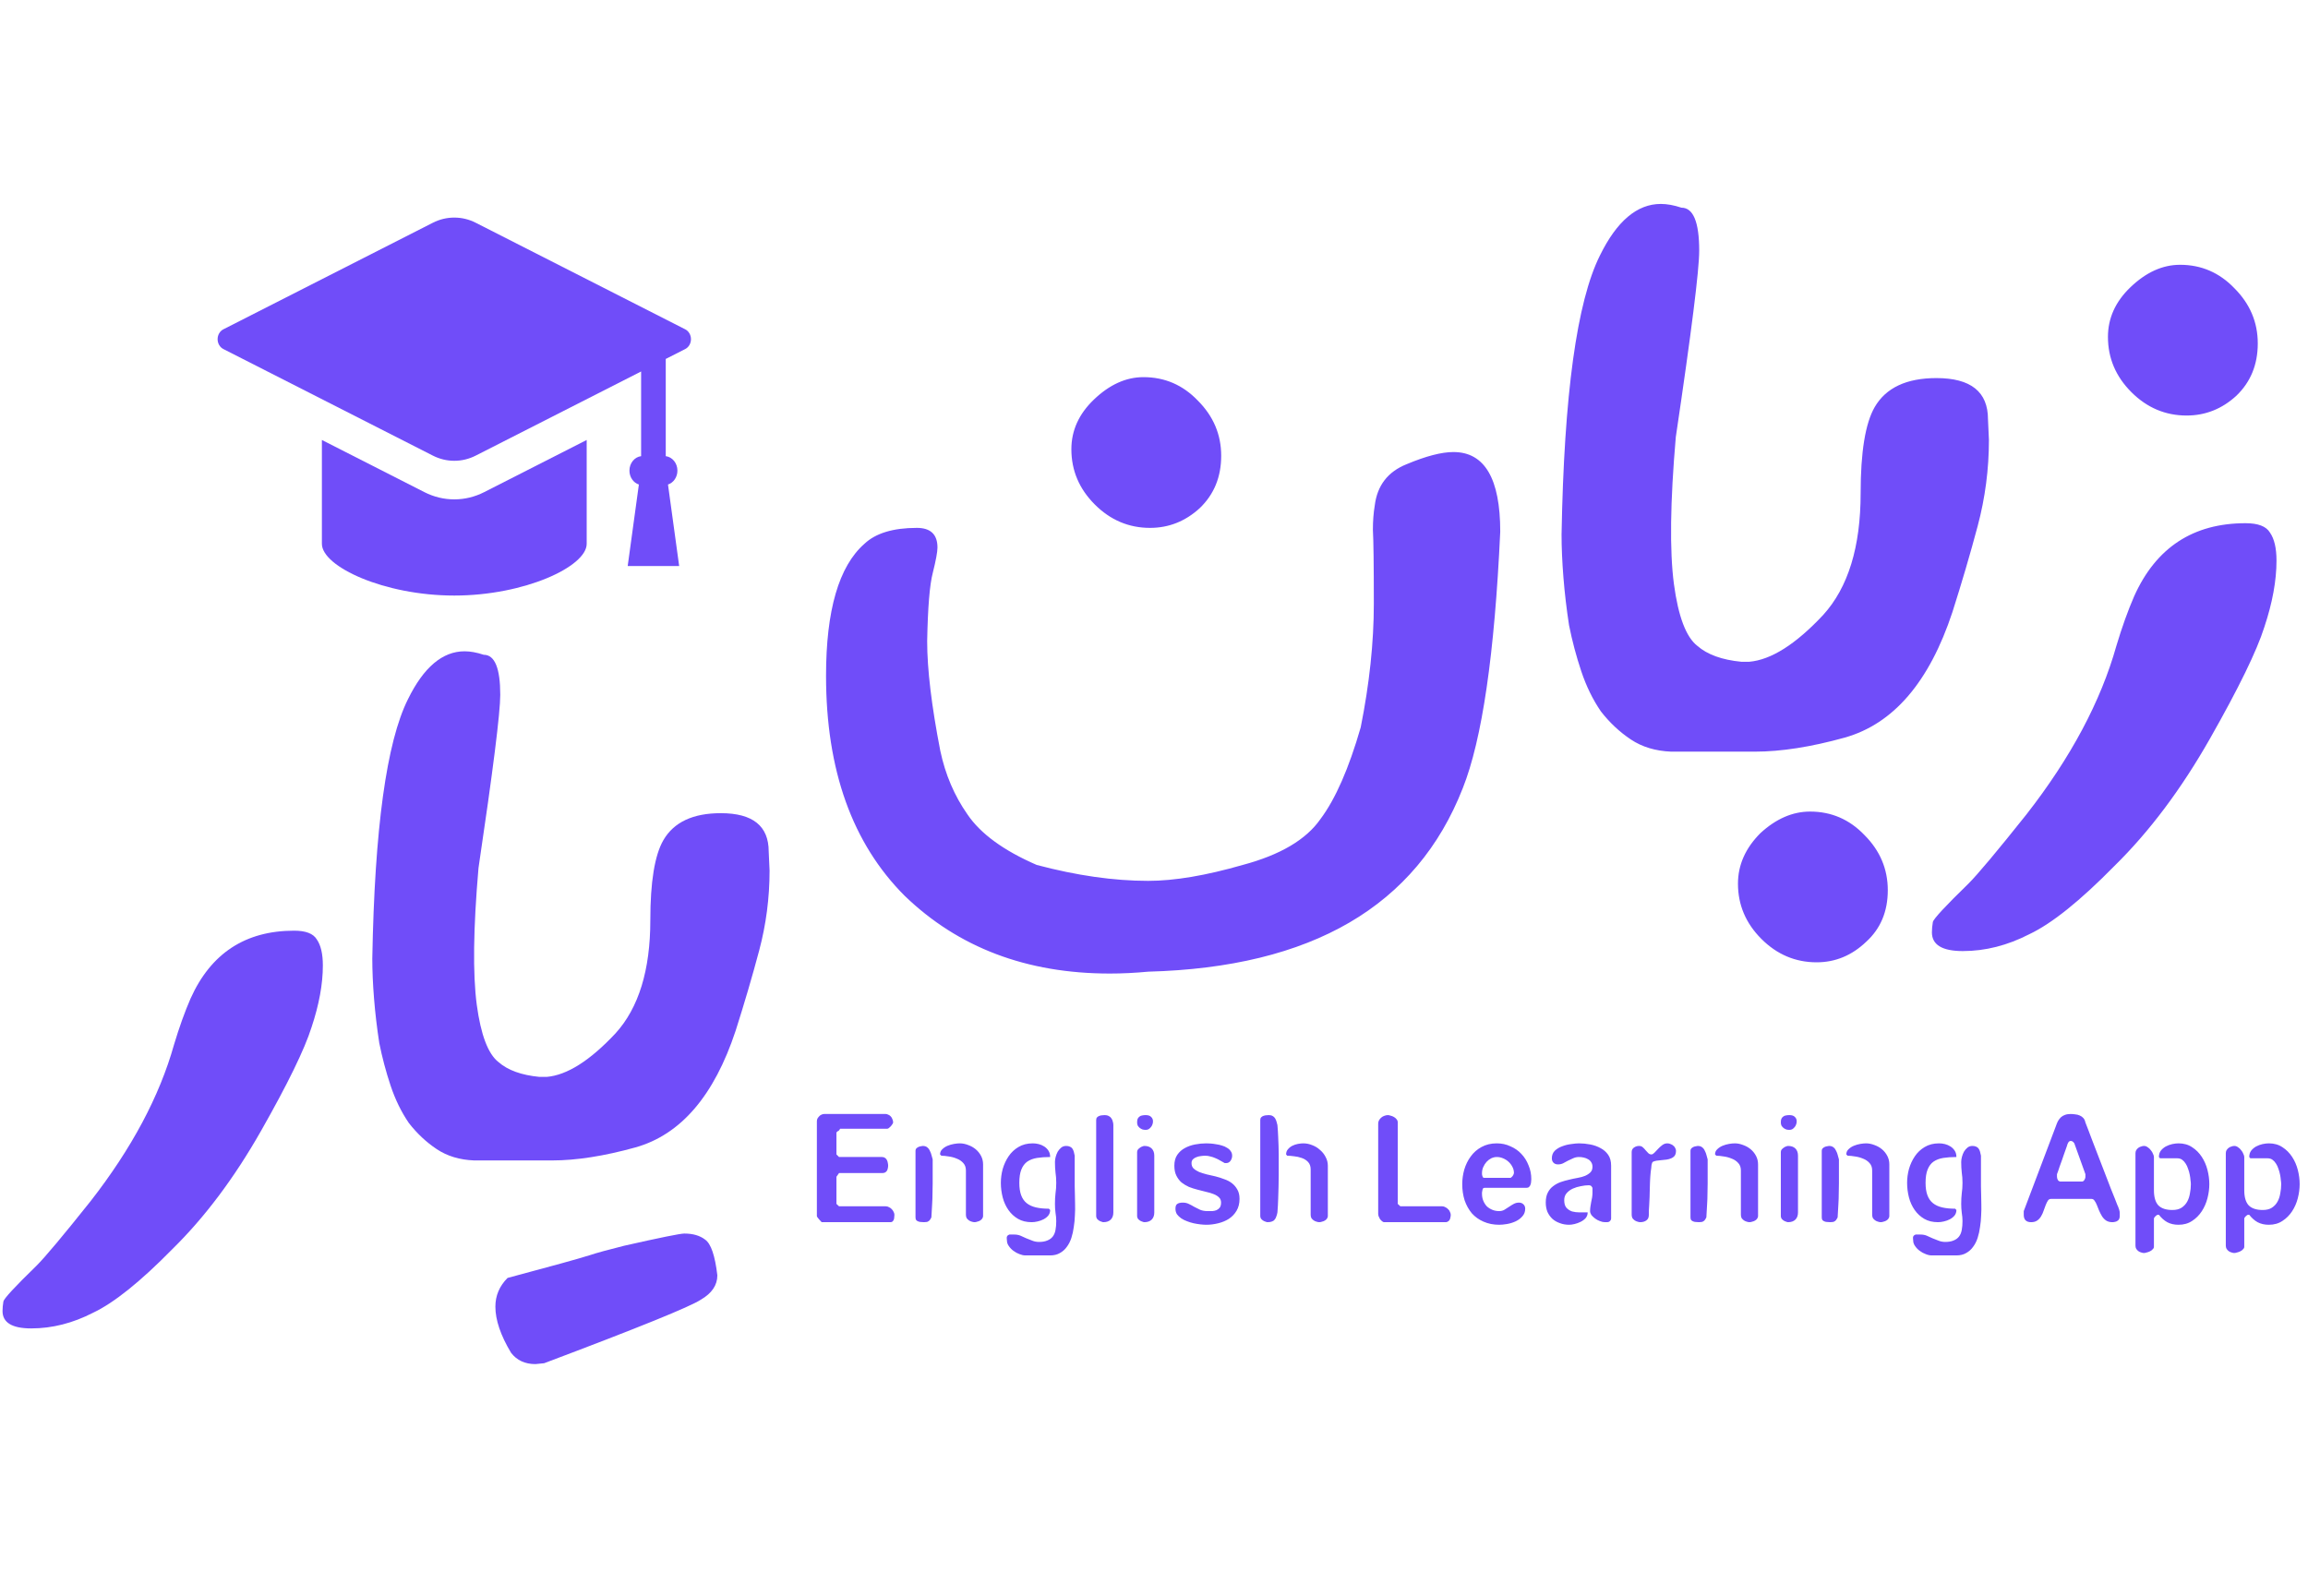 <svg width="350" height="242" viewBox="0 0 350 242" fill="none" xmlns="http://www.w3.org/2000/svg">
<path d="M168.292 147.654C155.701 147.654 145.335 143.725 137.194 135.868C129.242 127.916 125.266 116.793 125.266 102.498C125.266 92.558 127.207 85.884 131.088 82.476C132.792 80.867 135.443 80.062 139.04 80.062C141.123 80.062 142.164 81.056 142.164 83.044C142.164 83.707 141.927 84.985 141.454 86.878C140.981 88.677 140.697 92.132 140.602 97.244C140.602 101.504 141.265 107.042 142.59 113.858C143.347 117.455 144.72 120.674 146.708 123.514C148.696 126.449 152.199 129.005 157.216 131.182C163.275 132.791 168.907 133.596 174.114 133.596C178.09 133.596 182.871 132.791 188.456 131.182C194.136 129.667 198.065 127.348 200.242 124.224C202.514 121.195 204.549 116.556 206.348 110.308C207.673 103.681 208.336 97.433 208.336 91.564C208.336 85.695 208.289 81.955 208.194 80.346C208.194 79.021 208.289 77.79 208.478 76.654C208.857 73.625 210.466 71.542 213.306 70.406C216.241 69.175 218.607 68.56 220.406 68.56C225.139 68.56 227.506 72.583 227.506 80.63C226.654 99.185 224.761 112.154 221.826 119.538C214.821 137.43 198.917 146.707 174.114 147.37C172.126 147.559 170.185 147.654 168.292 147.654ZM174.398 80.062C171.179 80.062 168.387 78.879 166.02 76.512C163.653 74.145 162.47 71.353 162.47 68.134C162.47 65.294 163.606 62.785 165.878 60.608C168.245 58.336 170.753 57.2 173.404 57.2C176.623 57.2 179.368 58.383 181.64 60.75C184.007 63.117 185.19 65.909 185.19 69.128C185.19 72.347 184.101 74.997 181.924 77.08C179.747 79.068 177.238 80.062 174.398 80.062ZM264.637 114H260.803C258.341 114 255.88 114 253.419 114C251.052 113.905 249.017 113.29 247.313 112.154C245.609 111.018 244.094 109.598 242.769 107.894C241.538 106.095 240.544 104.06 239.787 101.788C239.029 99.516 238.414 97.197 237.941 94.83C237.562 92.369 237.278 89.955 237.089 87.588C236.899 85.221 236.805 83.044 236.805 81.056C237.183 59.851 239.124 45.745 242.627 38.74C245.183 33.533 248.259 30.93 251.857 30.93C252.803 30.93 253.845 31.119 254.981 31.498C256.779 31.498 257.679 33.675 257.679 38.03C257.679 40.965 256.495 50.384 254.129 66.288C253.277 76.133 253.182 83.565 253.845 88.582C254.507 93.505 255.691 96.629 257.395 97.954C258.909 99.279 261.134 100.084 264.069 100.368C264.258 100.368 264.447 100.368 264.637 100.368V114ZM262.563 100.368H265.261C268.575 100.084 272.314 97.717 276.479 93.268C280.266 89.103 282.159 82.949 282.159 74.808C282.159 68.56 282.869 64.205 284.289 61.744C285.993 58.809 289.117 57.342 293.661 57.342C298.868 57.342 301.471 59.425 301.471 63.59L301.613 66.714C301.613 71.163 301.045 75.518 299.909 79.778C298.773 84.038 297.495 88.393 296.075 92.842C292.573 103.445 287.129 109.787 279.745 111.87C274.633 113.29 270.089 114 266.113 114C265.261 114 264.457 114 263.699 114C263.321 114 262.942 114 262.563 114V100.368ZM275.485 145.95C272.267 145.95 269.474 144.767 267.107 142.4C264.741 140.033 263.557 137.241 263.557 134.022C263.557 131.182 264.693 128.626 266.965 126.354C269.332 124.177 271.841 123.088 274.491 123.088C277.71 123.088 280.455 124.271 282.727 126.638C285.094 129.005 286.277 131.797 286.277 135.016C286.277 138.235 285.189 140.838 283.011 142.826C280.834 144.909 278.325 145.95 275.485 145.95ZM297.653 144.246C294.529 144.246 292.967 143.299 292.967 141.406C292.967 140.933 293.014 140.412 293.109 139.844C293.204 139.371 295.002 137.43 298.505 134.022C299.925 132.602 302.86 129.099 307.309 123.514C314.03 114.899 318.574 106.379 320.941 97.954C321.793 95.114 322.692 92.605 323.639 90.428C326.952 83.044 332.585 79.352 340.537 79.352C342.43 79.352 343.661 79.825 344.229 80.772C344.892 81.719 345.223 83.139 345.223 85.032C345.223 88.061 344.608 91.422 343.377 95.114C342.241 98.711 339.496 104.344 335.141 112.012C330.786 119.68 325.958 126.117 320.657 131.324C315.45 136.625 311.143 140.081 307.735 141.69C304.422 143.394 301.061 144.246 297.653 144.246ZM331.591 63.022C328.372 63.022 325.58 61.839 323.213 59.472C320.846 57.105 319.663 54.313 319.663 51.094C319.663 48.254 320.799 45.745 323.071 43.568C325.438 41.296 327.946 40.16 330.597 40.16C333.816 40.16 336.561 41.343 338.833 43.71C341.2 46.077 342.383 48.869 342.383 52.088C342.383 55.307 341.294 57.957 339.117 60.04C336.94 62.028 334.431 63.022 331.591 63.022Z" fill="#704DF9"/>
<path d="M4.74 201.476C1.836 201.476 0.384 200.596 0.384 198.836C0.384 198.396 0.428 197.912 0.516 197.384C0.604 196.944 2.276 195.14 5.532 191.972C6.852 190.652 9.58 187.396 13.716 182.204C19.964 174.196 24.188 166.276 26.388 158.444C27.18 155.804 28.016 153.472 28.896 151.448C31.976 144.584 37.212 141.152 44.604 141.152C46.364 141.152 47.508 141.592 48.036 142.472C48.652 143.352 48.96 144.672 48.96 146.432C48.96 149.248 48.388 152.372 47.244 155.804C46.188 159.148 43.636 164.384 39.588 171.512C35.54 178.64 31.052 184.624 26.124 189.464C21.284 194.392 17.28 197.604 14.112 199.1C11.032 200.684 7.908 201.476 4.74 201.476ZM82.33 176H78.766C76.478 176 74.19 176 71.902 176C69.702 175.912 67.81 175.34 66.226 174.284C64.642 173.228 63.234 171.908 62.002 170.324C60.858 168.652 59.934 166.76 59.23 164.648C58.526 162.536 57.954 160.38 57.514 158.18C57.162 155.892 56.898 153.648 56.722 151.448C56.546 149.248 56.458 147.224 56.458 145.376C56.81 125.664 58.614 112.552 61.87 106.04C64.246 101.2 67.106 98.78 70.45 98.78C71.33 98.78 72.298 98.956 73.354 99.308C75.026 99.308 75.862 101.332 75.862 105.38C75.862 108.108 74.762 116.864 72.562 131.648C71.77 140.8 71.682 147.708 72.298 152.372C72.914 156.948 74.014 159.852 75.598 161.084C77.006 162.316 79.074 163.064 81.802 163.328C81.978 163.328 82.154 163.328 82.33 163.328V176ZM81.195 206.888C79.611 206.888 78.379 206.316 77.499 205.172C75.915 202.532 75.123 200.2 75.123 198.176C75.123 196.504 75.739 195.052 76.971 193.82C83.571 192.06 87.707 190.916 89.379 190.388C90.435 190.036 92.195 189.552 94.659 188.936C100.115 187.704 103.151 187.088 103.767 187.088C105.087 187.088 106.143 187.396 106.935 188.012C107.815 188.628 108.431 190.432 108.783 193.424C108.783 194.92 107.947 196.152 106.275 197.12C104.691 198.176 96.771 201.388 82.515 206.756L81.195 206.888ZM80.403 163.328H82.911C85.991 163.064 89.467 160.864 93.339 156.728C96.859 152.856 98.619 147.136 98.619 139.568C98.619 133.76 99.279 129.712 100.599 127.424C102.183 124.696 105.087 123.332 109.311 123.332C114.151 123.332 116.571 125.268 116.571 129.14L116.703 132.044C116.703 136.18 116.175 140.228 115.119 144.188C114.063 148.148 112.875 152.196 111.555 156.332C108.299 166.188 103.239 172.084 96.375 174.02C91.623 175.34 87.399 176 83.703 176C82.911 176 82.163 176 81.459 176C81.107 176 80.755 176 80.403 176V163.328Z" fill="#704DF9"/>
<path d="M123.876 170.076C123.876 169.927 123.904 169.787 123.96 169.656C124.035 169.525 124.119 169.413 124.212 169.32C124.305 169.208 124.417 169.124 124.548 169.068C124.697 168.993 124.837 168.956 124.968 168.956H134.32C134.451 168.956 134.581 168.993 134.712 169.068C134.861 169.124 134.983 169.208 135.076 169.32C135.188 169.432 135.272 169.572 135.328 169.74C135.403 169.889 135.44 170.057 135.44 170.244C135.44 170.3 135.403 170.384 135.328 170.496C135.272 170.589 135.197 170.692 135.104 170.804C135.011 170.897 134.908 170.991 134.796 171.084C134.703 171.159 134.609 171.196 134.516 171.196H127.404C127.367 171.271 127.329 171.327 127.292 171.364C127.255 171.42 127.217 171.467 127.18 171.504C127.143 171.541 127.096 171.56 127.04 171.56L126.844 171.756V175.088L127.236 175.48H133.76C133.947 175.48 134.096 175.527 134.208 175.62C134.339 175.695 134.432 175.797 134.488 175.928C134.563 176.059 134.609 176.199 134.628 176.348C134.665 176.497 134.684 176.647 134.684 176.796C134.684 176.927 134.665 177.067 134.628 177.216C134.609 177.347 134.563 177.468 134.488 177.58C134.432 177.673 134.339 177.757 134.208 177.832C134.096 177.888 133.947 177.916 133.76 177.916H127.236L126.844 178.476V182.592L127.236 182.956H134.32C134.507 182.956 134.675 183.003 134.824 183.096C134.992 183.171 135.132 183.273 135.244 183.404C135.356 183.516 135.449 183.656 135.524 183.824C135.599 183.973 135.636 184.113 135.636 184.244C135.636 184.337 135.627 184.449 135.608 184.58C135.608 184.711 135.589 184.832 135.552 184.944C135.515 185.056 135.459 185.149 135.384 185.224C135.309 185.317 135.207 185.364 135.076 185.364H124.604C124.473 185.233 124.352 185.103 124.24 184.972C124.147 184.879 124.063 184.776 123.988 184.664C123.913 184.552 123.876 184.477 123.876 184.44V170.076ZM142.557 175.088C142.557 174.771 142.669 174.509 142.893 174.304C143.117 174.08 143.388 173.903 143.705 173.772C144.022 173.641 144.349 173.548 144.685 173.492C145.021 173.436 145.31 173.408 145.553 173.408C145.964 173.408 146.384 173.492 146.813 173.66C147.242 173.809 147.625 174.024 147.961 174.304C148.297 174.584 148.568 174.92 148.773 175.312C148.978 175.704 149.081 176.133 149.081 176.6V184.44C149.081 184.571 149.034 184.701 148.941 184.832C148.866 184.944 148.764 185.037 148.633 185.112C148.521 185.187 148.381 185.243 148.213 185.28C148.064 185.336 147.924 185.364 147.793 185.364C147.644 185.364 147.494 185.336 147.345 185.28C147.196 185.243 147.056 185.177 146.925 185.084C146.794 184.991 146.682 184.879 146.589 184.748C146.514 184.599 146.477 184.431 146.477 184.244V177.524C146.477 177.057 146.346 176.684 146.085 176.404C145.824 176.105 145.497 175.881 145.105 175.732C144.713 175.564 144.302 175.452 143.873 175.396C143.444 175.321 143.07 175.284 142.753 175.284L142.557 175.088ZM139.925 173.8C140.224 173.8 140.457 173.875 140.625 174.024C140.793 174.155 140.924 174.332 141.017 174.556C141.129 174.761 141.213 174.985 141.269 175.228C141.344 175.452 141.4 175.657 141.437 175.844V177.72C141.437 178.373 141.437 178.961 141.437 179.484C141.437 180.007 141.428 180.529 141.409 181.052C141.409 181.556 141.39 182.097 141.353 182.676C141.334 183.236 141.297 183.889 141.241 184.636C141.148 184.823 141.064 184.963 140.989 185.056C140.914 185.149 140.83 185.215 140.737 185.252C140.662 185.308 140.578 185.336 140.485 185.336C140.392 185.355 140.27 185.364 140.121 185.364C139.99 185.364 139.841 185.355 139.673 185.336C139.524 185.336 139.384 185.308 139.253 185.252C139.141 185.215 139.038 185.149 138.945 185.056C138.87 184.963 138.833 184.823 138.833 184.636V174.528C138.833 174.397 138.87 174.285 138.945 174.192C139.038 174.099 139.141 174.024 139.253 173.968C139.365 173.912 139.486 173.875 139.617 173.856C139.748 173.819 139.85 173.8 139.925 173.8ZM153.064 187.24H153.82C154.156 187.24 154.464 187.296 154.744 187.408C155.043 187.539 155.332 187.669 155.612 187.8C155.911 187.931 156.219 188.052 156.536 188.164C156.854 188.295 157.199 188.36 157.572 188.36C158.076 188.36 158.496 188.285 158.832 188.136C159.168 188.005 159.439 187.809 159.644 187.548C159.85 187.287 159.99 186.951 160.064 186.54C160.139 186.148 160.176 185.7 160.176 185.196C160.176 184.804 160.139 184.384 160.064 183.936C160.008 183.488 159.98 183.04 159.98 182.592C159.98 182.013 160.008 181.481 160.064 180.996C160.139 180.492 160.176 179.96 160.176 179.4C160.176 178.84 160.139 178.317 160.064 177.832C160.008 177.328 159.98 176.796 159.98 176.236C159.98 175.993 160.018 175.732 160.092 175.452C160.167 175.172 160.27 174.911 160.4 174.668C160.55 174.425 160.727 174.22 160.932 174.052C161.138 173.884 161.39 173.8 161.688 173.8C161.912 173.8 162.099 173.837 162.248 173.912C162.398 173.968 162.519 174.061 162.612 174.192C162.706 174.323 162.78 174.481 162.836 174.668C162.892 174.855 162.939 175.06 162.976 175.284V179.96C162.976 180.259 162.986 180.641 163.004 181.108C163.023 181.575 163.032 182.079 163.032 182.62C163.051 183.161 163.042 183.731 163.004 184.328C162.986 184.925 162.93 185.513 162.836 186.092C162.762 186.671 162.64 187.221 162.472 187.744C162.304 188.267 162.071 188.724 161.772 189.116C161.492 189.508 161.147 189.816 160.736 190.04C160.326 190.283 159.831 190.404 159.252 190.404H155.5C155.22 190.404 154.922 190.339 154.604 190.208C154.287 190.096 153.979 189.928 153.68 189.704C153.4 189.499 153.167 189.256 152.98 188.976C152.794 188.715 152.7 188.444 152.7 188.164C152.7 188.071 152.691 187.977 152.672 187.884C152.672 187.809 152.672 187.725 152.672 187.632C152.691 187.557 152.728 187.483 152.784 187.408C152.84 187.352 152.934 187.296 153.064 187.24ZM156.62 173.408C156.919 173.408 157.218 173.445 157.516 173.52C157.815 173.595 158.095 173.716 158.356 173.884C158.618 174.052 158.832 174.267 159 174.528C159.168 174.789 159.252 175.107 159.252 175.48C158.506 175.48 157.843 175.527 157.264 175.62C156.686 175.713 156.191 175.9 155.78 176.18C155.388 176.46 155.09 176.861 154.884 177.384C154.679 177.888 154.576 178.56 154.576 179.4C154.576 180.147 154.67 180.772 154.856 181.276C155.043 181.78 155.323 182.181 155.696 182.48C156.07 182.779 156.536 182.993 157.096 183.124C157.656 183.255 158.31 183.32 159.056 183.32L159.252 183.516C159.252 183.833 159.159 184.113 158.972 184.356C158.786 184.58 158.552 184.767 158.272 184.916C157.992 185.065 157.684 185.177 157.348 185.252C157.031 185.327 156.732 185.364 156.452 185.364C155.65 185.364 154.959 185.196 154.38 184.86C153.802 184.524 153.316 184.076 152.924 183.516C152.532 182.956 152.243 182.321 152.056 181.612C151.87 180.884 151.776 180.147 151.776 179.4C151.776 178.691 151.87 177.991 152.056 177.3C152.262 176.591 152.56 175.947 152.952 175.368C153.344 174.789 153.839 174.323 154.436 173.968C155.052 173.595 155.78 173.408 156.62 173.408ZM166.231 184.44V169.88C166.231 169.693 166.278 169.553 166.371 169.46C166.483 169.348 166.605 169.273 166.735 169.236C166.885 169.18 167.025 169.152 167.155 169.152C167.305 169.133 167.426 169.124 167.519 169.124C167.762 169.124 167.967 169.171 168.135 169.264C168.303 169.339 168.434 169.451 168.527 169.6C168.639 169.749 168.714 169.917 168.751 170.104C168.807 170.272 168.835 170.449 168.835 170.636V183.88C168.835 184.347 168.705 184.711 168.443 184.972C168.182 185.233 167.809 185.364 167.323 185.364C167.249 185.364 167.146 185.336 167.015 185.28C166.885 185.243 166.763 185.187 166.651 185.112C166.539 185.037 166.437 184.944 166.343 184.832C166.269 184.701 166.231 184.571 166.231 184.44ZM173.531 173.8C174.016 173.8 174.389 173.931 174.651 174.192C174.912 174.453 175.043 174.817 175.043 175.284V183.88C175.043 184.347 174.912 184.711 174.651 184.972C174.389 185.233 174.016 185.364 173.531 185.364C173.456 185.364 173.353 185.336 173.223 185.28C173.092 185.243 172.971 185.187 172.859 185.112C172.747 185.037 172.644 184.944 172.551 184.832C172.476 184.701 172.439 184.571 172.439 184.44V174.724C172.439 174.593 172.476 174.472 172.551 174.36C172.644 174.248 172.747 174.155 172.859 174.08C172.971 173.987 173.092 173.921 173.223 173.884C173.353 173.828 173.456 173.8 173.531 173.8ZM173.727 169.124C174.119 169.124 174.399 169.217 174.567 169.404C174.753 169.572 174.847 169.796 174.847 170.076C174.847 170.263 174.809 170.44 174.735 170.608C174.679 170.757 174.595 170.888 174.483 171C174.389 171.112 174.277 171.205 174.147 171.28C174.016 171.336 173.876 171.364 173.727 171.364C173.596 171.364 173.447 171.345 173.279 171.308C173.129 171.252 172.989 171.177 172.859 171.084C172.747 170.991 172.644 170.879 172.551 170.748C172.476 170.599 172.439 170.431 172.439 170.244C172.439 170.001 172.467 169.815 172.523 169.684C172.597 169.535 172.691 169.423 172.803 169.348C172.915 169.255 173.045 169.199 173.195 169.18C173.363 169.143 173.54 169.124 173.727 169.124ZM182.93 173.408C183.116 173.408 183.34 173.417 183.602 173.436C183.863 173.455 184.143 173.492 184.442 173.548C184.74 173.585 185.03 173.651 185.31 173.744C185.59 173.819 185.842 173.931 186.066 174.08C186.308 174.211 186.495 174.379 186.626 174.584C186.775 174.771 186.85 175.004 186.85 175.284C186.85 175.564 186.766 175.825 186.598 176.068C186.43 176.292 186.206 176.404 185.926 176.404H185.73C185.506 176.273 185.272 176.143 185.03 176.012C184.787 175.863 184.544 175.741 184.302 175.648C184.059 175.536 183.807 175.452 183.546 175.396C183.303 175.321 183.032 175.284 182.734 175.284C182.547 175.284 182.332 175.303 182.09 175.34C181.866 175.359 181.642 175.415 181.418 175.508C181.212 175.583 181.035 175.695 180.886 175.844C180.755 175.993 180.69 176.18 180.69 176.404C180.69 176.74 180.792 177.011 180.998 177.216C181.222 177.421 181.502 177.599 181.838 177.748C182.174 177.879 182.556 178 182.986 178.112C183.434 178.205 183.882 178.308 184.33 178.42C184.778 178.532 185.216 178.672 185.646 178.84C186.094 178.989 186.486 179.195 186.822 179.456C187.158 179.717 187.428 180.035 187.634 180.408C187.858 180.781 187.97 181.257 187.97 181.836C187.97 182.527 187.82 183.124 187.522 183.628C187.223 184.132 186.831 184.543 186.346 184.86C185.879 185.159 185.338 185.383 184.722 185.532C184.124 185.681 183.527 185.756 182.93 185.756C182.687 185.756 182.398 185.737 182.062 185.7C181.726 185.663 181.38 185.607 181.026 185.532C180.69 185.457 180.354 185.355 180.018 185.224C179.7 185.112 179.402 184.963 179.122 184.776C178.86 184.589 178.646 184.384 178.478 184.16C178.328 183.917 178.254 183.637 178.254 183.32C178.254 182.947 178.347 182.704 178.534 182.592C178.72 182.461 179 182.396 179.374 182.396C179.71 182.396 180.008 182.461 180.27 182.592C180.55 182.723 180.83 182.872 181.11 183.04C181.39 183.189 181.688 183.339 182.006 183.488C182.323 183.619 182.696 183.684 183.126 183.684C183.35 183.684 183.583 183.684 183.826 183.684C184.068 183.665 184.283 183.619 184.47 183.544C184.675 183.451 184.843 183.32 184.974 183.152C185.104 182.965 185.17 182.713 185.17 182.396C185.17 182.06 185.067 181.799 184.862 181.612C184.656 181.407 184.386 181.239 184.05 181.108C183.732 180.977 183.359 180.865 182.93 180.772C182.5 180.66 182.062 180.548 181.614 180.436C181.166 180.324 180.727 180.184 180.298 180.016C179.887 179.829 179.514 179.605 179.178 179.344C178.86 179.064 178.599 178.719 178.394 178.308C178.188 177.897 178.086 177.393 178.086 176.796C178.086 176.124 178.235 175.573 178.534 175.144C178.832 174.715 179.206 174.379 179.654 174.136C180.12 173.875 180.643 173.688 181.222 173.576C181.8 173.464 182.37 173.408 182.93 173.408ZM191.114 169.88C191.114 169.693 191.161 169.553 191.254 169.46C191.366 169.348 191.488 169.273 191.618 169.236C191.768 169.18 191.908 169.152 192.038 169.152C192.188 169.133 192.309 169.124 192.402 169.124C192.645 169.124 192.841 169.171 192.99 169.264C193.14 169.339 193.261 169.451 193.354 169.6C193.448 169.749 193.522 169.917 193.578 170.104C193.634 170.272 193.681 170.449 193.718 170.636C193.774 171.289 193.812 171.868 193.83 172.372C193.849 172.857 193.868 173.315 193.886 173.744C193.905 174.173 193.914 174.603 193.914 175.032C193.914 175.443 193.914 175.9 193.914 176.404C193.914 177.02 193.914 177.627 193.914 178.224C193.914 178.803 193.905 179.4 193.886 180.016C193.868 180.613 193.849 181.229 193.83 181.864C193.812 182.499 193.774 183.171 193.718 183.88C193.681 184.104 193.625 184.309 193.55 184.496C193.494 184.683 193.41 184.841 193.298 184.972C193.205 185.103 193.074 185.196 192.906 185.252C192.738 185.327 192.505 185.364 192.206 185.364C192.132 185.364 192.029 185.336 191.898 185.28C191.768 185.243 191.646 185.187 191.534 185.112C191.422 185.037 191.32 184.944 191.226 184.832C191.152 184.701 191.114 184.571 191.114 184.44V169.88ZM195.034 175.088C195.034 174.771 195.128 174.509 195.314 174.304C195.501 174.08 195.725 173.903 195.986 173.772C196.248 173.641 196.528 173.548 196.826 173.492C197.144 173.436 197.414 173.408 197.638 173.408C198.105 173.408 198.562 173.501 199.01 173.688C199.458 173.856 199.85 174.099 200.186 174.416C200.541 174.715 200.821 175.069 201.026 175.48C201.25 175.891 201.362 176.329 201.362 176.796V184.44C201.362 184.571 201.316 184.701 201.222 184.832C201.148 184.944 201.045 185.037 200.914 185.112C200.802 185.187 200.662 185.243 200.494 185.28C200.345 185.336 200.205 185.364 200.074 185.364C199.925 185.364 199.776 185.336 199.626 185.28C199.477 185.243 199.337 185.177 199.206 185.084C199.076 184.991 198.964 184.879 198.87 184.748C198.796 184.599 198.758 184.431 198.758 184.244V177.356C198.758 176.889 198.628 176.516 198.366 176.236C198.105 175.956 197.778 175.751 197.386 175.62C197.013 175.489 196.63 175.405 196.238 175.368C195.846 175.312 195.501 175.284 195.202 175.284L195.034 175.088ZM208.997 184.076V170.44C208.997 170.253 209.034 170.085 209.109 169.936C209.202 169.768 209.314 169.628 209.445 169.516C209.594 169.385 209.753 169.292 209.921 169.236C210.108 169.161 210.294 169.124 210.481 169.124C210.574 169.124 210.705 169.152 210.873 169.208C211.041 169.245 211.209 169.311 211.377 169.404C211.545 169.497 211.685 169.619 211.797 169.768C211.909 169.899 211.965 170.057 211.965 170.244V182.592L212.357 182.956H218.713C218.881 182.956 219.04 183.003 219.189 183.096C219.357 183.171 219.497 183.273 219.609 183.404C219.74 183.516 219.833 183.656 219.889 183.824C219.964 183.973 220.001 184.113 220.001 184.244C220.001 184.375 219.982 184.515 219.945 184.664C219.926 184.795 219.889 184.907 219.833 185C219.777 185.112 219.693 185.196 219.581 185.252C219.488 185.327 219.376 185.364 219.245 185.364H209.921C209.79 185.364 209.669 185.308 209.557 185.196C209.445 185.103 209.342 184.991 209.249 184.86C209.174 184.711 209.109 184.571 209.053 184.44C209.016 184.291 208.997 184.169 208.997 184.076ZM221.744 179.596C221.744 178.849 221.847 178.112 222.052 177.384C222.276 176.637 222.603 175.975 223.032 175.396C223.462 174.799 224.003 174.323 224.656 173.968C225.328 173.595 226.103 173.408 226.98 173.408C227.727 173.408 228.418 173.557 229.052 173.856C229.706 174.136 230.256 174.519 230.704 175.004C231.171 175.489 231.535 176.068 231.796 176.74C232.076 177.393 232.216 178.093 232.216 178.84C232.216 178.933 232.207 179.055 232.188 179.204C232.188 179.353 232.16 179.503 232.104 179.652C232.067 179.783 231.992 179.904 231.88 180.016C231.787 180.109 231.647 180.156 231.46 180.156H225.104C225.011 180.156 224.936 180.193 224.88 180.268C224.843 180.343 224.815 180.436 224.796 180.548C224.778 180.66 224.759 180.763 224.74 180.856C224.74 180.949 224.74 181.024 224.74 181.08C224.74 181.453 224.806 181.799 224.936 182.116C225.067 182.433 225.244 182.713 225.468 182.956C225.711 183.18 225.991 183.357 226.308 183.488C226.626 183.619 226.971 183.684 227.344 183.684C227.643 183.684 227.904 183.619 228.128 183.488C228.371 183.339 228.604 183.189 228.828 183.04C229.071 182.872 229.314 182.723 229.556 182.592C229.799 182.461 230.06 182.396 230.34 182.396C230.62 182.396 230.844 182.48 231.012 182.648C231.199 182.816 231.292 183.04 231.292 183.32C231.292 183.787 231.143 184.179 230.844 184.496C230.564 184.813 230.219 185.065 229.808 185.252C229.398 185.439 228.968 185.569 228.52 185.644C228.072 185.719 227.68 185.756 227.344 185.756C226.467 185.756 225.674 185.597 224.964 185.28C224.274 184.981 223.686 184.561 223.2 184.02C222.734 183.46 222.37 182.807 222.108 182.06C221.866 181.295 221.744 180.473 221.744 179.596ZM225.104 178.644H229.024C229.08 178.644 229.136 178.616 229.192 178.56C229.267 178.504 229.332 178.439 229.388 178.364C229.444 178.271 229.491 178.187 229.528 178.112C229.566 178.019 229.584 177.953 229.584 177.916C229.584 177.58 229.51 177.272 229.36 176.992C229.211 176.693 229.015 176.432 228.772 176.208C228.53 175.984 228.25 175.807 227.932 175.676C227.634 175.545 227.316 175.48 226.98 175.48C226.7 175.48 226.42 175.545 226.14 175.676C225.879 175.807 225.646 175.984 225.44 176.208C225.235 176.432 225.067 176.693 224.936 176.992C224.806 177.272 224.74 177.58 224.74 177.916C224.74 177.953 224.74 178.019 224.74 178.112C224.759 178.187 224.778 178.271 224.796 178.364C224.815 178.439 224.843 178.504 224.88 178.56C224.936 178.616 225.011 178.644 225.104 178.644ZM234.409 182.396C234.409 181.78 234.512 181.276 234.717 180.884C234.922 180.473 235.193 180.147 235.529 179.904C235.865 179.643 236.238 179.437 236.649 179.288C237.078 179.139 237.508 179.017 237.937 178.924C238.385 178.812 238.824 178.719 239.253 178.644C239.682 178.569 240.056 178.467 240.373 178.336C240.709 178.187 240.98 178.009 241.185 177.804C241.39 177.599 241.493 177.319 241.493 176.964C241.493 176.684 241.428 176.451 241.297 176.264C241.185 176.077 241.026 175.928 240.821 175.816C240.634 175.704 240.42 175.62 240.177 175.564C239.934 175.508 239.692 175.48 239.449 175.48C239.132 175.48 238.833 175.545 238.553 175.676C238.292 175.788 238.03 175.909 237.769 176.04C237.526 176.171 237.284 176.301 237.041 176.432C236.817 176.544 236.556 176.6 236.257 176.6C235.977 176.6 235.753 176.516 235.585 176.348C235.417 176.18 235.333 175.956 235.333 175.676C235.333 175.209 235.482 174.827 235.781 174.528C236.098 174.229 236.472 174.005 236.901 173.856C237.33 173.688 237.778 173.576 238.245 173.52C238.73 173.445 239.132 173.408 239.449 173.408C240.009 173.408 240.578 173.464 241.157 173.576C241.736 173.688 242.258 173.875 242.725 174.136C243.192 174.379 243.574 174.715 243.873 175.144C244.172 175.573 244.321 176.124 244.321 176.796V184.804C244.321 184.935 244.284 185.037 244.209 185.112C244.153 185.205 244.078 185.271 243.985 185.308C243.892 185.345 243.789 185.364 243.677 185.364C243.565 185.364 243.462 185.364 243.369 185.364C243.145 185.364 242.893 185.308 242.613 185.196C242.352 185.103 242.109 184.972 241.885 184.804C241.661 184.636 241.474 184.459 241.325 184.272C241.194 184.067 241.129 183.871 241.129 183.684C241.129 183.441 241.148 183.208 241.185 182.984C241.222 182.76 241.26 182.536 241.297 182.312C241.353 182.069 241.4 181.836 241.437 181.612C241.474 181.369 241.493 181.136 241.493 180.912V180.156C241.4 179.969 241.306 179.857 241.213 179.82C241.12 179.783 241.026 179.764 240.933 179.764C240.56 179.764 240.158 179.811 239.729 179.904C239.3 179.979 238.898 180.1 238.525 180.268C238.152 180.436 237.834 180.669 237.573 180.968C237.33 181.248 237.209 181.603 237.209 182.032C237.209 182.536 237.321 182.919 237.545 183.18C237.788 183.441 238.077 183.628 238.413 183.74C238.768 183.833 239.15 183.88 239.561 183.88C239.99 183.88 240.392 183.88 240.765 183.88C240.765 184.216 240.662 184.505 240.457 184.748C240.252 184.972 240 185.159 239.701 185.308C239.402 185.457 239.094 185.569 238.777 185.644C238.46 185.719 238.189 185.756 237.965 185.756C237.442 185.756 236.966 185.672 236.537 185.504C236.108 185.355 235.734 185.14 235.417 184.86C235.1 184.561 234.848 184.207 234.661 183.796C234.493 183.367 234.409 182.9 234.409 182.396ZM247.438 174.724C247.438 174.444 247.55 174.22 247.774 174.052C248.016 173.884 248.278 173.8 248.558 173.8C248.8 173.8 248.996 173.875 249.146 174.024C249.295 174.155 249.435 174.304 249.566 174.472C249.696 174.621 249.827 174.761 249.958 174.892C250.088 175.023 250.247 175.088 250.434 175.088C250.564 175.088 250.714 175.004 250.882 174.836C251.05 174.668 251.227 174.481 251.414 174.276C251.619 174.052 251.834 173.856 252.058 173.688C252.3 173.501 252.562 173.408 252.842 173.408C253.028 173.408 253.196 173.445 253.346 173.52C253.514 173.576 253.654 173.66 253.766 173.772C253.896 173.865 253.99 173.987 254.046 174.136C254.12 174.267 254.158 174.397 254.158 174.528C254.158 174.845 254.092 175.097 253.962 175.284C253.831 175.452 253.654 175.583 253.43 175.676C253.224 175.769 252.991 175.835 252.73 175.872C252.468 175.909 252.207 175.937 251.946 175.956C251.684 175.975 251.432 176.003 251.19 176.04C250.966 176.077 250.77 176.143 250.602 176.236C250.564 176.292 250.536 176.357 250.518 176.432C250.499 176.488 250.48 176.553 250.462 176.628C250.443 176.684 250.434 176.74 250.434 176.796C250.434 176.833 250.424 176.945 250.406 177.132C250.387 177.319 250.359 177.524 250.322 177.748C250.303 177.953 250.284 178.168 250.266 178.392C250.247 178.597 250.238 178.747 250.238 178.84C250.238 178.971 250.228 179.176 250.21 179.456C250.21 179.736 250.2 180.053 250.182 180.408C250.182 180.763 250.172 181.145 250.154 181.556C250.135 181.948 250.116 182.331 250.098 182.704C250.079 183.059 250.06 183.376 250.042 183.656C250.042 183.936 250.042 184.132 250.042 184.244C250.042 184.636 249.92 184.916 249.678 185.084C249.435 185.271 249.118 185.364 248.726 185.364C248.595 185.364 248.455 185.336 248.306 185.28C248.156 185.243 248.016 185.177 247.886 185.084C247.755 184.991 247.643 184.879 247.55 184.748C247.475 184.599 247.438 184.431 247.438 184.244V174.724ZM260.08 175.088C260.08 174.771 260.192 174.509 260.416 174.304C260.64 174.08 260.911 173.903 261.228 173.772C261.546 173.641 261.872 173.548 262.208 173.492C262.544 173.436 262.834 173.408 263.076 173.408C263.487 173.408 263.907 173.492 264.336 173.66C264.766 173.809 265.148 174.024 265.484 174.304C265.82 174.584 266.091 174.92 266.296 175.312C266.502 175.704 266.604 176.133 266.604 176.6V184.44C266.604 184.571 266.558 184.701 266.464 184.832C266.39 184.944 266.287 185.037 266.156 185.112C266.044 185.187 265.904 185.243 265.736 185.28C265.587 185.336 265.447 185.364 265.316 185.364C265.167 185.364 265.018 185.336 264.868 185.28C264.719 185.243 264.579 185.177 264.448 185.084C264.318 184.991 264.206 184.879 264.112 184.748C264.038 184.599 264 184.431 264 184.244V177.524C264 177.057 263.87 176.684 263.608 176.404C263.347 176.105 263.02 175.881 262.628 175.732C262.236 175.564 261.826 175.452 261.396 175.396C260.967 175.321 260.594 175.284 260.276 175.284L260.08 175.088ZM257.448 173.8C257.747 173.8 257.98 173.875 258.148 174.024C258.316 174.155 258.447 174.332 258.54 174.556C258.652 174.761 258.736 174.985 258.792 175.228C258.867 175.452 258.923 175.657 258.96 175.844V177.72C258.96 178.373 258.96 178.961 258.96 179.484C258.96 180.007 258.951 180.529 258.932 181.052C258.932 181.556 258.914 182.097 258.876 182.676C258.858 183.236 258.82 183.889 258.764 184.636C258.671 184.823 258.587 184.963 258.512 185.056C258.438 185.149 258.354 185.215 258.26 185.252C258.186 185.308 258.102 185.336 258.008 185.336C257.915 185.355 257.794 185.364 257.644 185.364C257.514 185.364 257.364 185.355 257.196 185.336C257.047 185.336 256.907 185.308 256.776 185.252C256.664 185.215 256.562 185.149 256.468 185.056C256.394 184.963 256.356 184.823 256.356 184.636V174.528C256.356 174.397 256.394 174.285 256.468 174.192C256.562 174.099 256.664 174.024 256.776 173.968C256.888 173.912 257.01 173.875 257.14 173.856C257.271 173.819 257.374 173.8 257.448 173.8ZM271.148 173.8C271.633 173.8 272.006 173.931 272.268 174.192C272.529 174.453 272.66 174.817 272.66 175.284V183.88C272.66 184.347 272.529 184.711 272.268 184.972C272.006 185.233 271.633 185.364 271.148 185.364C271.073 185.364 270.97 185.336 270.84 185.28C270.709 185.243 270.588 185.187 270.476 185.112C270.364 185.037 270.261 184.944 270.168 184.832C270.093 184.701 270.056 184.571 270.056 184.44V174.724C270.056 174.593 270.093 174.472 270.168 174.36C270.261 174.248 270.364 174.155 270.476 174.08C270.588 173.987 270.709 173.921 270.84 173.884C270.97 173.828 271.073 173.8 271.148 173.8ZM271.344 169.124C271.736 169.124 272.016 169.217 272.184 169.404C272.37 169.572 272.464 169.796 272.464 170.076C272.464 170.263 272.426 170.44 272.352 170.608C272.296 170.757 272.212 170.888 272.1 171C272.006 171.112 271.894 171.205 271.764 171.28C271.633 171.336 271.493 171.364 271.344 171.364C271.213 171.364 271.064 171.345 270.896 171.308C270.746 171.252 270.606 171.177 270.476 171.084C270.364 170.991 270.261 170.879 270.168 170.748C270.093 170.599 270.056 170.431 270.056 170.244C270.056 170.001 270.084 169.815 270.14 169.684C270.214 169.535 270.308 169.423 270.42 169.348C270.532 169.255 270.662 169.199 270.812 169.18C270.98 169.143 271.157 169.124 271.344 169.124ZM279.987 175.088C279.987 174.771 280.099 174.509 280.323 174.304C280.547 174.08 280.817 173.903 281.135 173.772C281.452 173.641 281.779 173.548 282.115 173.492C282.451 173.436 282.74 173.408 282.983 173.408C283.393 173.408 283.813 173.492 284.243 173.66C284.672 173.809 285.055 174.024 285.391 174.304C285.727 174.584 285.997 174.92 286.203 175.312C286.408 175.704 286.511 176.133 286.511 176.6V184.44C286.511 184.571 286.464 184.701 286.371 184.832C286.296 184.944 286.193 185.037 286.063 185.112C285.951 185.187 285.811 185.243 285.643 185.28C285.493 185.336 285.353 185.364 285.223 185.364C285.073 185.364 284.924 185.336 284.775 185.28C284.625 185.243 284.485 185.177 284.355 185.084C284.224 184.991 284.112 184.879 284.019 184.748C283.944 184.599 283.907 184.431 283.907 184.244V177.524C283.907 177.057 283.776 176.684 283.515 176.404C283.253 176.105 282.927 175.881 282.535 175.732C282.143 175.564 281.732 175.452 281.303 175.396C280.873 175.321 280.5 175.284 280.183 175.284L279.987 175.088ZM277.355 173.8C277.653 173.8 277.887 173.875 278.055 174.024C278.223 174.155 278.353 174.332 278.447 174.556C278.559 174.761 278.643 174.985 278.699 175.228C278.773 175.452 278.829 175.657 278.867 175.844V177.72C278.867 178.373 278.867 178.961 278.867 179.484C278.867 180.007 278.857 180.529 278.839 181.052C278.839 181.556 278.82 182.097 278.783 182.676C278.764 183.236 278.727 183.889 278.671 184.636C278.577 184.823 278.493 184.963 278.419 185.056C278.344 185.149 278.26 185.215 278.167 185.252C278.092 185.308 278.008 185.336 277.915 185.336C277.821 185.355 277.7 185.364 277.551 185.364C277.42 185.364 277.271 185.355 277.103 185.336C276.953 185.336 276.813 185.308 276.683 185.252C276.571 185.215 276.468 185.149 276.375 185.056C276.3 184.963 276.263 184.823 276.263 184.636V174.528C276.263 174.397 276.3 174.285 276.375 174.192C276.468 174.099 276.571 174.024 276.683 173.968C276.795 173.912 276.916 173.875 277.047 173.856C277.177 173.819 277.28 173.8 277.355 173.8ZM290.494 187.24H291.25C291.586 187.24 291.894 187.296 292.174 187.408C292.473 187.539 292.762 187.669 293.042 187.8C293.341 187.931 293.649 188.052 293.966 188.164C294.283 188.295 294.629 188.36 295.002 188.36C295.506 188.36 295.926 188.285 296.262 188.136C296.598 188.005 296.869 187.809 297.074 187.548C297.279 187.287 297.419 186.951 297.494 186.54C297.569 186.148 297.606 185.7 297.606 185.196C297.606 184.804 297.569 184.384 297.494 183.936C297.438 183.488 297.41 183.04 297.41 182.592C297.41 182.013 297.438 181.481 297.494 180.996C297.569 180.492 297.606 179.96 297.606 179.4C297.606 178.84 297.569 178.317 297.494 177.832C297.438 177.328 297.41 176.796 297.41 176.236C297.41 175.993 297.447 175.732 297.522 175.452C297.597 175.172 297.699 174.911 297.83 174.668C297.979 174.425 298.157 174.22 298.362 174.052C298.567 173.884 298.819 173.8 299.118 173.8C299.342 173.8 299.529 173.837 299.678 173.912C299.827 173.968 299.949 174.061 300.042 174.192C300.135 174.323 300.21 174.481 300.266 174.668C300.322 174.855 300.369 175.06 300.406 175.284V179.96C300.406 180.259 300.415 180.641 300.434 181.108C300.453 181.575 300.462 182.079 300.462 182.62C300.481 183.161 300.471 183.731 300.434 184.328C300.415 184.925 300.359 185.513 300.266 186.092C300.191 186.671 300.07 187.221 299.902 187.744C299.734 188.267 299.501 188.724 299.202 189.116C298.922 189.508 298.577 189.816 298.166 190.04C297.755 190.283 297.261 190.404 296.682 190.404H292.93C292.65 190.404 292.351 190.339 292.034 190.208C291.717 190.096 291.409 189.928 291.11 189.704C290.83 189.499 290.597 189.256 290.41 188.976C290.223 188.715 290.13 188.444 290.13 188.164C290.13 188.071 290.121 187.977 290.102 187.884C290.102 187.809 290.102 187.725 290.102 187.632C290.121 187.557 290.158 187.483 290.214 187.408C290.27 187.352 290.363 187.296 290.494 187.24ZM294.05 173.408C294.349 173.408 294.647 173.445 294.946 173.52C295.245 173.595 295.525 173.716 295.786 173.884C296.047 174.052 296.262 174.267 296.43 174.528C296.598 174.789 296.682 175.107 296.682 175.48C295.935 175.48 295.273 175.527 294.694 175.62C294.115 175.713 293.621 175.9 293.21 176.18C292.818 176.46 292.519 176.861 292.314 177.384C292.109 177.888 292.006 178.56 292.006 179.4C292.006 180.147 292.099 180.772 292.286 181.276C292.473 181.78 292.753 182.181 293.126 182.48C293.499 182.779 293.966 182.993 294.526 183.124C295.086 183.255 295.739 183.32 296.486 183.32L296.682 183.516C296.682 183.833 296.589 184.113 296.402 184.356C296.215 184.58 295.982 184.767 295.702 184.916C295.422 185.065 295.114 185.177 294.778 185.252C294.461 185.327 294.162 185.364 293.882 185.364C293.079 185.364 292.389 185.196 291.81 184.86C291.231 184.524 290.746 184.076 290.354 183.516C289.962 182.956 289.673 182.321 289.486 181.612C289.299 180.884 289.206 180.147 289.206 179.4C289.206 178.691 289.299 177.991 289.486 177.3C289.691 176.591 289.99 175.947 290.382 175.368C290.774 174.789 291.269 174.323 291.866 173.968C292.482 173.595 293.21 173.408 294.05 173.408ZM306.893 183.684L311.765 170.804C311.858 170.524 311.961 170.272 312.073 170.048C312.203 169.824 312.353 169.628 312.521 169.46C312.707 169.292 312.913 169.171 313.137 169.096C313.379 169.003 313.669 168.956 314.005 168.956C314.229 168.956 314.462 168.975 314.705 169.012C314.947 169.031 315.171 169.087 315.377 169.18C315.601 169.273 315.787 169.404 315.937 169.572C316.086 169.74 316.189 169.964 316.245 170.244C316.338 170.487 316.469 170.823 316.637 171.252C316.805 171.681 316.991 172.176 317.197 172.736C317.421 173.296 317.654 173.903 317.897 174.556C318.139 175.191 318.391 175.844 318.653 176.516C318.914 177.169 319.166 177.823 319.409 178.476C319.67 179.129 319.903 179.736 320.109 180.296C320.333 180.837 320.529 181.323 320.697 181.752C320.865 182.181 320.995 182.517 321.089 182.76C321.182 182.947 321.247 183.105 321.285 183.236C321.341 183.367 321.378 183.488 321.397 183.6C321.434 183.712 321.453 183.833 321.453 183.964C321.453 184.095 321.453 184.253 321.453 184.44C321.453 184.627 321.415 184.785 321.341 184.916C321.285 185.028 321.201 185.112 321.089 185.168C320.995 185.243 320.883 185.289 320.753 185.308C320.622 185.345 320.482 185.364 320.333 185.364C319.959 185.364 319.642 185.28 319.381 185.112C319.138 184.944 318.933 184.729 318.765 184.468C318.597 184.188 318.447 183.899 318.317 183.6C318.205 183.301 318.093 183.021 317.981 182.76C317.869 182.48 317.747 182.256 317.617 182.088C317.505 181.92 317.355 181.836 317.169 181.836H311.009C310.822 181.836 310.673 181.92 310.561 182.088C310.449 182.256 310.337 182.48 310.225 182.76C310.131 183.021 310.029 183.301 309.917 183.6C309.823 183.899 309.693 184.188 309.525 184.468C309.375 184.729 309.179 184.944 308.937 185.112C308.694 185.28 308.386 185.364 308.013 185.364C307.266 185.364 306.893 184.991 306.893 184.244V183.684ZM311.933 178.084V178.476C311.933 178.644 311.979 178.812 312.073 178.98C312.185 179.129 312.325 179.204 312.493 179.204H315.685C315.853 179.204 315.983 179.129 316.077 178.98C316.189 178.812 316.245 178.644 316.245 178.476V178.084L314.565 173.408C314.453 173.24 314.35 173.137 314.257 173.1C314.182 173.063 314.098 173.044 314.005 173.044C313.911 173.044 313.837 173.072 313.781 173.128C313.725 173.165 313.678 173.221 313.641 173.296C313.603 173.352 313.566 173.427 313.529 173.52C313.51 173.613 313.482 173.707 313.445 173.8C313.407 173.893 313.351 174.052 313.277 174.276C313.202 174.5 313.109 174.761 312.997 175.06C312.903 175.34 312.801 175.639 312.689 175.956C312.577 176.273 312.465 176.581 312.353 176.88C312.259 177.16 312.175 177.412 312.101 177.636C312.026 177.86 311.97 178.009 311.933 178.084ZM325.124 173.8C325.33 173.8 325.516 173.865 325.684 173.996C325.871 174.108 326.03 174.257 326.16 174.444C326.31 174.612 326.422 174.799 326.496 175.004C326.59 175.191 326.636 175.349 326.636 175.48V180.52C326.636 181.565 326.86 182.331 327.308 182.816C327.775 183.283 328.484 183.516 329.436 183.516C329.996 183.516 330.454 183.404 330.808 183.18C331.182 182.937 331.471 182.629 331.676 182.256C331.882 181.883 332.022 181.463 332.096 180.996C332.19 180.529 332.236 180.063 332.236 179.596C332.236 179.428 332.218 179.223 332.18 178.98C332.162 178.719 332.124 178.448 332.068 178.168C332.012 177.869 331.928 177.571 331.816 177.272C331.723 176.973 331.602 176.712 331.452 176.488C331.303 176.245 331.126 176.049 330.92 175.9C330.715 175.751 330.472 175.676 330.192 175.676H327.56L327.392 175.48C327.392 175.107 327.486 174.789 327.672 174.528C327.878 174.267 328.13 174.052 328.428 173.884C328.746 173.716 329.072 173.595 329.408 173.52C329.763 173.445 330.08 173.408 330.36 173.408C331.163 173.408 331.854 173.604 332.432 173.996C333.011 174.369 333.496 174.855 333.888 175.452C334.28 176.049 334.57 176.712 334.756 177.44C334.943 178.168 335.036 178.887 335.036 179.596C335.036 180.287 334.943 180.996 334.756 181.724C334.57 182.452 334.28 183.115 333.888 183.712C333.496 184.309 333.011 184.795 332.432 185.168C331.854 185.56 331.163 185.756 330.36 185.756C329.707 185.756 329.138 185.625 328.652 185.364C328.186 185.103 327.766 184.729 327.392 184.244H327.196C327.159 184.244 327.103 184.272 327.028 184.328C326.972 184.365 326.916 184.412 326.86 184.468C326.804 184.524 326.748 184.589 326.692 184.664C326.655 184.72 326.636 184.767 326.636 184.804V189.088C326.636 189.237 326.571 189.368 326.44 189.48C326.328 189.611 326.188 189.713 326.02 189.788C325.871 189.863 325.712 189.919 325.544 189.956C325.376 190.012 325.236 190.04 325.124 190.04C324.994 190.04 324.854 190.012 324.704 189.956C324.555 189.919 324.415 189.853 324.284 189.76C324.154 189.667 324.042 189.545 323.948 189.396C323.874 189.265 323.836 189.107 323.836 188.92V174.92C323.836 174.733 323.874 174.575 323.948 174.444C324.042 174.295 324.154 174.173 324.284 174.08C324.415 173.987 324.555 173.921 324.704 173.884C324.854 173.828 324.994 173.8 325.124 173.8ZM338.823 173.8C339.029 173.8 339.215 173.865 339.383 173.996C339.57 174.108 339.729 174.257 339.859 174.444C340.009 174.612 340.121 174.799 340.195 175.004C340.289 175.191 340.335 175.349 340.335 175.48V180.52C340.335 181.565 340.559 182.331 341.007 182.816C341.474 183.283 342.183 183.516 343.135 183.516C343.695 183.516 344.153 183.404 344.507 183.18C344.881 182.937 345.17 182.629 345.375 182.256C345.581 181.883 345.721 181.463 345.795 180.996C345.889 180.529 345.935 180.063 345.935 179.596C345.935 179.428 345.917 179.223 345.879 178.98C345.861 178.719 345.823 178.448 345.767 178.168C345.711 177.869 345.627 177.571 345.515 177.272C345.422 176.973 345.301 176.712 345.151 176.488C345.002 176.245 344.825 176.049 344.619 175.9C344.414 175.751 344.171 175.676 343.891 175.676H341.259L341.091 175.48C341.091 175.107 341.185 174.789 341.371 174.528C341.577 174.267 341.829 174.052 342.127 173.884C342.445 173.716 342.771 173.595 343.107 173.52C343.462 173.445 343.779 173.408 344.059 173.408C344.862 173.408 345.553 173.604 346.131 173.996C346.71 174.369 347.195 174.855 347.587 175.452C347.979 176.049 348.269 176.712 348.455 177.44C348.642 178.168 348.735 178.887 348.735 179.596C348.735 180.287 348.642 180.996 348.455 181.724C348.269 182.452 347.979 183.115 347.587 183.712C347.195 184.309 346.71 184.795 346.131 185.168C345.553 185.56 344.862 185.756 344.059 185.756C343.406 185.756 342.837 185.625 342.351 185.364C341.885 185.103 341.465 184.729 341.091 184.244H340.895C340.858 184.244 340.802 184.272 340.727 184.328C340.671 184.365 340.615 184.412 340.559 184.468C340.503 184.524 340.447 184.589 340.391 184.664C340.354 184.72 340.335 184.767 340.335 184.804V189.088C340.335 189.237 340.27 189.368 340.139 189.48C340.027 189.611 339.887 189.713 339.719 189.788C339.57 189.863 339.411 189.919 339.243 189.956C339.075 190.012 338.935 190.04 338.823 190.04C338.693 190.04 338.553 190.012 338.403 189.956C338.254 189.919 338.114 189.853 337.983 189.76C337.853 189.667 337.741 189.545 337.647 189.396C337.573 189.265 337.535 189.107 337.535 188.92V174.92C337.535 174.733 337.573 174.575 337.647 174.444C337.741 174.295 337.853 174.173 337.983 174.08C338.114 173.987 338.254 173.921 338.403 173.884C338.553 173.828 338.693 173.8 338.823 173.8Z" fill="#704DF9"/>
<path d="M103.919 49.95L72.153 33.789C71.123 33.265 70.025 33 68.891 33C67.757 33 66.66 33.265 65.63 33.789L33.864 49.95C33.339 50.219 33 50.803 33 51.442C33 52.081 33.339 52.666 33.864 52.934L65.63 69.095C66.66 69.62 67.757 69.886 68.891 69.886C70.025 69.886 71.123 69.62 72.153 69.095L97.223 56.341V69.184C96.228 69.308 95.452 70.244 95.452 71.375C95.452 72.361 96.042 73.214 96.883 73.485L95.188 85.85H102.994L101.299 73.485C102.139 73.214 102.729 72.361 102.729 71.375C102.729 70.244 101.953 69.308 100.959 69.184V54.44L103.919 52.934C104.444 52.666 104.783 52.081 104.783 51.442C104.783 50.803 104.444 50.219 103.919 49.95Z" fill="#704DF9"/>
<path d="M68.891 75.738C67.315 75.738 65.787 75.367 64.351 74.637L48.814 66.731V82.481C48.814 85.939 58.267 90.325 68.891 90.325C79.516 90.325 88.969 85.939 88.969 82.481V66.731L73.431 74.637C71.996 75.367 70.469 75.738 68.891 75.738Z" fill="#704DF9"/>
</svg>
